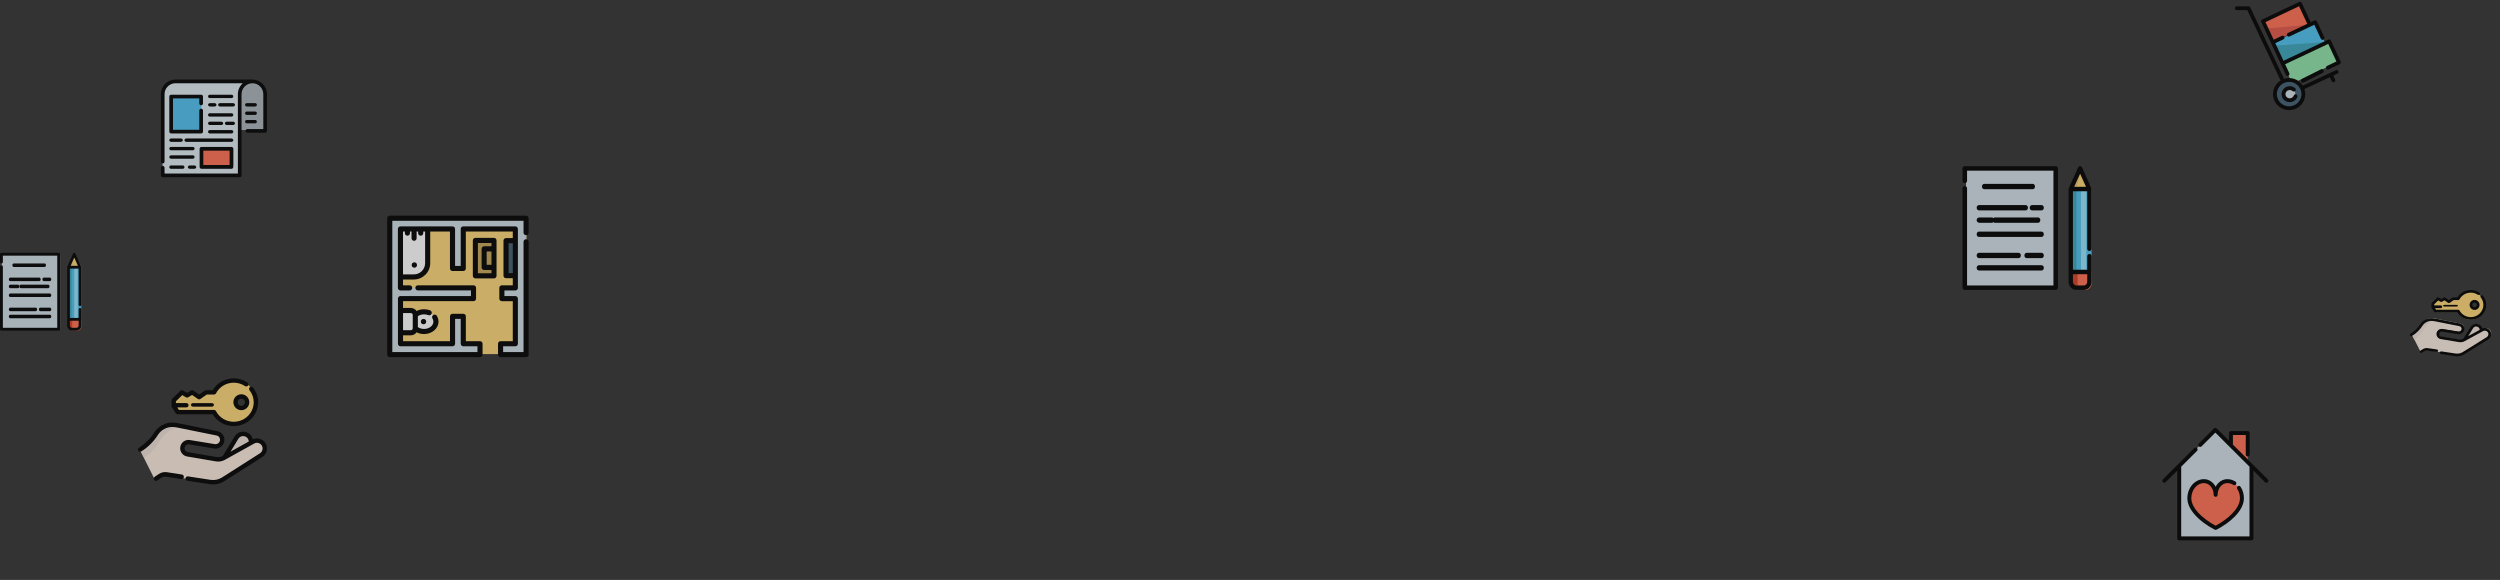 <?xml version="1.0" encoding="UTF-8"?>
<svg width="1414px" height="328px" viewBox="0 0 1414 328" version="1.1" xmlns="http://www.w3.org/2000/svg" xmlns:xlink="http://www.w3.org/1999/xlink">
    <rect x="0" y="0" width="1414" height="328" fill="#333333" stroke="none"/>
    <!-- Generator: Sketch 49.3 (51167) - http://www.bohemiancoding.com/sketch -->
    <title>wip</title>
    <desc>Created with Sketch.</desc>
    <defs></defs>
    <g id="Page-1" stroke="none" stroke-width="1" fill="none" fill-rule="evenodd">
        <g id="right_side" opacity="0.754" transform="translate(1110, 1)" fill-rule="nonzero">
            <g id="closing" transform="translate(253, 163)">
                <path d="M44.681,26.88 L30.96,35.562 C29.581,36.434 27.934,36.78 26.322,36.536 L10.117,34.084 C9.284,33.959 8.432,34.146 7.727,34.609 L6.36,35.51 L2.529,27.991 L0.939,24.87 C2.102,24.152 3.177,23.309 4.145,22.355 C5.113,21.403 5.975,20.341 6.711,19.188 C8.004,17.163 10.245,15.916 12.645,15.96 C13.192,15.971 13.739,16.029 14.28,16.138 L16.649,16.613 L16.649,16.614 L28.74,19.04 C29.856,19.265 30.62,20.246 30.62,21.335 C30.62,21.521 30.597,21.711 30.55,21.9 C30.248,23.12 29.062,23.903 27.824,23.702 L18.767,22.228 C18.646,22.209 18.528,22.199 18.41,22.199 C17.295,22.199 16.329,23.051 16.224,24.202 C16.12,25.348 16.914,26.379 18.046,26.571 L28.479,28.341 C29.406,28.498 30.359,28.336 31.183,27.881 L41.799,22.003 C42.233,21.763 42.702,21.649 43.167,21.649 C44.104,21.649 45.017,22.116 45.555,22.959 C46.399,24.283 46.007,26.041 44.681,26.88 Z" id="Shape" fill="#F9EADE"></path>
                <g id="Group" transform="translate(0.939, 15.959)" fill="#EDDFD6">
                    <path d="M15.49,0.701 L15.49,0.702 C15.49,0.702 10.004,0.657 6.744,6.551 C5.513,8.778 3.572,10.663 1.632,12.147 L0.072,9.007 C1.213,8.285 2.269,7.437 3.219,6.477 C4.169,5.519 5.014,4.451 5.736,3.291 C7.005,1.254 9.205,-0 11.561,0.044 C12.097,0.055 12.634,0.113 13.165,0.223 L15.49,0.701 Z" id="Shape"></path>
                    <path d="M29.963,11.916 L34.253,4.7 C34.774,3.824 35.688,3.333 36.627,3.333 C37.064,3.333 37.508,3.44 37.92,3.663 C38.984,4.238 39.533,5.42 39.377,6.574" id="Shape"></path>
                </g>
                <path d="M34.399,0.939 C31.349,0.939 28.707,2.707 27.409,5.291 L24.606,5.291 L22.149,7.065 L19.691,5.291 L17.872,6.416 L16.053,5.291 L13.143,8.251 L13.143,8.252 L13.143,10.29 L14.549,12.545 L27.409,12.545 C28.707,15.129 31.35,16.898 34.399,16.898 C38.732,16.898 42.245,13.325 42.245,8.918 C42.245,4.511 38.732,0.939 34.399,0.939 Z M36.803,6.797 C37.955,6.797 38.889,7.747 38.889,8.919 C38.889,10.09 37.955,11.04 36.803,11.04 C35.651,11.04 34.717,10.09 34.717,8.919 C34.717,7.747 35.651,6.797 36.803,6.797 Z" id="Shape" fill="#FCD577"></path>
                <path d="M45.438,23.112 C44.482,21.634 42.569,21.087 40.973,21.79 C40.727,20.844 40.087,20.014 39.177,19.542 C38.664,19.275 38.089,19.135 37.515,19.135 C36.259,19.135 35.118,19.765 34.463,20.822 L30.259,27.614 L30.229,27.63 C29.575,27.987 28.808,28.116 28.071,27.993 L17.782,26.275 C17.072,26.156 16.566,25.509 16.631,24.801 C16.666,24.419 16.855,24.078 17.163,23.843 C17.471,23.608 17.852,23.512 18.237,23.574 L27.17,25.005 C28.779,25.262 30.347,24.242 30.74,22.682 C30.945,21.868 30.807,21.029 30.351,20.321 C29.896,19.612 29.186,19.131 28.351,18.966 L14.091,16.148 C13.516,16.034 12.926,15.971 12.34,15.96 C9.741,15.912 7.242,17.25 5.816,19.449 C4.436,21.577 2.553,23.402 0.371,24.725 C0.004,24.948 -0.11,25.422 0.116,25.783 C0.342,26.145 0.822,26.258 1.189,26.035 C3.57,24.591 5.624,22.6 7.13,20.277 C8.266,18.526 10.253,17.463 12.311,17.498 C12.805,17.507 13.3,17.56 13.784,17.656 L28.045,20.474 C28.457,20.556 28.809,20.793 29.034,21.144 C29.259,21.494 29.327,21.909 29.226,22.312 C29.027,23.101 28.234,23.617 27.42,23.487 L18.487,22.056 C17.683,21.927 16.852,22.135 16.207,22.628 C15.563,23.12 15.152,23.862 15.078,24.662 C14.94,26.165 16.013,27.539 17.522,27.791 L27.811,29.509 C28.895,29.69 30.022,29.501 30.984,28.976 L41.454,23.27 C42.381,22.764 43.554,23.058 44.123,23.939 C44.413,24.387 44.508,24.919 44.391,25.437 C44.273,25.956 43.958,26.398 43.502,26.682 L29.971,35.112 C28.77,35.86 27.335,36.157 25.929,35.948 L17.844,34.744 C17.419,34.68 17.021,34.969 16.956,35.389 C16.892,35.809 17.185,36.201 17.611,36.264 L25.696,37.468 C26.068,37.524 26.441,37.551 26.812,37.551 C28.218,37.551 29.604,37.16 30.804,36.412 L44.335,27.982 C45.144,27.478 45.705,26.693 45.913,25.773 C46.121,24.852 45.953,23.907 45.438,23.112 Z M35.794,21.624 C36.163,21.028 36.806,20.672 37.514,20.672 C37.837,20.672 38.16,20.752 38.45,20.902 C39.087,21.233 39.488,21.874 39.52,22.566 L33.016,26.111 L35.794,21.624 Z" id="Shape" fill="#000000"></path>
                <path d="M15.308,33.646 L10.149,32.901 C9.154,32.757 8.142,32.969 7.301,33.498 L5.978,34.33 C5.624,34.552 5.526,35.006 5.759,35.344 C5.906,35.557 6.15,35.673 6.399,35.673 C6.543,35.673 6.689,35.635 6.819,35.553 L8.143,34.721 C8.668,34.391 9.299,34.258 9.92,34.348 L15.079,35.093 C15.498,35.153 15.887,34.879 15.951,34.479 C16.013,34.079 15.726,33.706 15.308,33.646 Z" id="Shape" fill="#000000"></path>
                <path d="M13.748,12.352 C13.893,12.573 14.145,12.707 14.416,12.707 L26.937,12.707 C28.498,15.304 31.34,16.898 34.467,16.898 C39.274,16.898 43.184,13.108 43.184,8.449 C43.184,6.547 42.547,4.751 41.343,3.255 C41.074,2.922 40.578,2.862 40.233,3.123 C39.889,3.383 39.828,3.864 40.097,4.198 C41.082,5.422 41.603,6.892 41.603,8.449 C41.603,12.263 38.402,15.366 34.467,15.366 C31.772,15.366 29.336,13.92 28.109,11.593 C27.974,11.336 27.703,11.175 27.406,11.175 L14.85,11.175 L14.265,10.28 L17.513,10.28 C17.95,10.28 18.303,9.937 18.303,9.514 C18.303,9.091 17.95,8.748 17.513,8.748 L13.785,8.748 L13.785,8.124 L16.055,5.924 L17.362,6.694 C17.614,6.842 17.93,6.842 18.183,6.694 L19.576,5.873 L21.635,7.29 C21.909,7.478 22.276,7.478 22.55,7.29 L24.826,5.723 L27.406,5.723 C27.702,5.723 27.974,5.562 28.109,5.305 C29.336,2.978 31.772,1.532 34.467,1.532 C35.909,1.532 37.298,1.947 38.484,2.732 C38.845,2.97 39.336,2.88 39.582,2.531 C39.829,2.181 39.736,1.704 39.375,1.466 C37.925,0.507 36.228,0 34.467,0 C31.34,0 28.498,1.594 26.937,4.191 L24.574,4.191 C24.41,4.191 24.251,4.24 24.117,4.332 L22.092,5.725 L20.067,4.332 C19.809,4.155 19.468,4.143 19.199,4.302 L17.772,5.143 L16.345,4.302 C16.034,4.119 15.634,4.165 15.376,4.415 L12.436,7.265 C12.287,7.409 12.204,7.604 12.204,7.807 L12.204,9.77 C12.204,9.915 12.247,10.057 12.327,10.18 L13.748,12.352 Z" id="Shape" fill="#000000"></path>
                <path d="M36.612,5.633 C35.059,5.633 33.796,6.896 33.796,8.449 C33.796,10.002 35.059,11.265 36.612,11.265 C38.165,11.265 39.429,10.002 39.429,8.449 C39.429,6.896 38.165,5.633 36.612,5.633 Z M36.612,9.729 C35.906,9.729 35.332,9.155 35.332,8.449 C35.332,7.743 35.906,7.169 36.612,7.169 C37.318,7.169 37.892,7.743 37.892,8.449 C37.892,9.155 37.318,9.729 36.612,9.729 Z" id="Shape" fill="#000000"></path>
                <path d="M19.568,8.449 C19.13,8.449 18.776,8.659 18.776,8.918 C18.776,9.178 19.13,9.388 19.568,9.388 L26.432,9.388 C26.87,9.388 27.224,9.178 27.224,8.918 C27.224,8.659 26.87,8.449 26.432,8.449 L19.568,8.449 Z" id="Shape" fill="#000000"></path>
            </g>
            <g id="wheelbarrow" transform="translate(154, 0)">
                <rect id="Rectangle-path" fill="#8DE0A8" transform="translate(42.903, 34.194) rotate(-25.158) translate(-42.903, -34.194) " x="28.387" y="27.742" width="29.032" height="12.903"></rect>
                <rect id="Rectangle-path" fill="#4EBFED" transform="translate(36.452, 23.226) rotate(-25.158) translate(-36.452, -23.226) " x="23.226" y="16.774" width="26.452" height="12.903"></rect>
                <rect id="Rectangle-path" fill="#FF6F52" transform="translate(29.032, 11.613) rotate(-25.158) translate(-29.032, -11.613) " x="17.419" y="5.161" width="23.226" height="12.903"></rect>
                <circle id="Oval" fill="#415E72" cx="30.645" cy="51.935" r="8.065"></circle>
                <circle id="Oval" fill="#CFDCE5" cx="30.645" cy="51.935" r="3.548"></circle>
                <polyline id="Shape" fill="#3BA4BC" points="53.548 22.581 22.581 24.815 27.082 34.839"></polyline>
                <polyline id="Shape" fill="#E25749" points="42.581 12.903 18.065 15.12 21.628 22.581"></polyline>
                <path d="M34.751,52.404 C34.175,52.2 33.539,52.492 33.331,53.056 C33.113,53.645 32.673,54.117 32.093,54.383 C30.894,54.934 29.461,54.428 28.898,53.257 C28.335,52.086 28.852,50.685 30.051,50.135 C30.926,49.733 31.958,49.881 32.678,50.513 C33.134,50.913 33.835,50.876 34.244,50.431 C34.654,49.985 34.616,49.299 34.16,48.899 C32.775,47.684 30.791,47.399 29.107,48.172 C26.801,49.231 25.807,51.925 26.89,54.179 C27.676,55.814 29.342,56.774 31.079,56.774 C31.736,56.774 32.403,56.637 33.036,56.346 C34.153,55.833 34.999,54.926 35.417,53.792 C35.626,53.228 35.327,52.607 34.751,52.404 Z" id="Shape" fill="#000000"></path>
                <path d="M57.164,38.696 L38.477,47.417 C36.256,43.877 31.846,42.297 27.861,43.612 L8.755,3.2 C8.576,2.822 8.194,2.581 7.774,2.581 L1.084,2.581 C0.485,2.581 0,3.063 0,3.657 C0,4.252 0.485,4.734 1.084,4.734 L7.085,4.734 L25.899,44.527 C22.032,46.922 20.485,51.879 22.47,56.076 C24.023,59.361 27.316,61.291 30.748,61.29 C32.046,61.29 33.365,61.014 34.616,60.43 C36.823,59.4 38.495,57.578 39.323,55.298 C40.026,53.361 40.046,51.29 39.4,49.366 L53.744,42.672 L54.796,44.898 C54.981,45.288 55.371,45.517 55.778,45.517 C55.932,45.517 56.089,45.484 56.238,45.414 C56.78,45.162 57.013,44.52 56.758,43.982 L55.706,41.756 L58.086,40.645 C58.628,40.393 58.861,39.751 58.607,39.213 C58.352,38.675 57.707,38.443 57.164,38.696 Z M37.283,54.568 C36.652,56.306 35.377,57.695 33.694,58.481 C30.219,60.102 26.064,58.613 24.432,55.161 C22.8,51.708 24.299,47.58 27.774,45.959 C28.714,45.52 29.72,45.299 30.729,45.299 C31.526,45.299 32.325,45.436 33.097,45.713 C34.846,46.34 36.245,47.607 37.036,49.279 C37.827,50.951 37.914,52.83 37.283,54.568 Z" id="Shape" fill="#000000"></path>
                <path d="M38.477,45.806 C38.628,45.806 38.781,45.772 38.926,45.698 L49.715,40.235 C50.243,39.968 50.47,39.289 50.222,38.72 C49.974,38.15 49.344,37.905 48.816,38.173 L38.027,43.636 C37.499,43.903 37.272,44.582 37.52,45.151 C37.7,45.564 38.08,45.806 38.477,45.806 Z" id="Shape" fill="#000000"></path>
                <path d="M59.897,33.831 L54.337,21.915 C54.215,21.654 53.996,21.453 53.727,21.356 C53.458,21.258 53.162,21.272 52.903,21.394 L27.556,33.379 L22.911,23.426 L27.507,21.253 C28.045,20.999 28.277,20.352 28.024,19.81 C27.771,19.268 27.129,19.035 26.59,19.289 L21.995,21.462 L17.351,11.51 L36.347,2.528 L40.991,12.481 L30.072,17.643 C29.533,17.898 29.302,18.544 29.555,19.087 C29.808,19.629 30.45,19.862 30.989,19.607 L44.974,12.995 L48.67,20.915 C48.853,21.308 49.241,21.539 49.646,21.539 C49.8,21.539 49.956,21.506 50.104,21.436 C50.643,21.181 50.874,20.535 50.621,19.993 L46.467,11.091 C46.214,10.548 45.572,10.315 45.033,10.57 L42.942,11.558 L37.84,0.624 C37.587,0.082 36.945,-0.151 36.406,0.103 L15.459,10.007 C14.92,10.262 14.688,10.908 14.941,11.45 L28.876,41.312 C29.059,41.705 29.447,41.935 29.852,41.935 C30.005,41.935 30.161,41.902 30.309,41.832 C30.848,41.578 31.08,40.931 30.827,40.389 L28.472,35.343 L52.844,23.819 L57.488,33.772 L52.196,36.274 C51.657,36.529 51.426,37.175 51.679,37.717 C51.932,38.26 52.574,38.492 53.112,38.238 L59.38,35.275 C59.919,35.02 60.151,34.374 59.897,33.831 Z" id="Shape" fill="#000000"></path>
            </g>
            <g id="studying" transform="translate(0, 93)">
                <rect id="Rectangle-path" fill="#CFDCE5" x="2" y="2" width="52" height="67"></rect>
                <path d="M62,13.587 L67.5,2 L73,13.587 L73,65.653 C73,67.502 71.472,69 69.587,69 L65.413,69 C63.528,69 62,67.502 62,65.653 L62,13.587 L62,13.587 Z" id="Shape" fill="#4EBFED"></path>
                <path d="M73,60 L73,66.212 C73,68.304 71.472,70 69.587,70 L65.411,70 C63.527,70 62,68.304 62,66.212 L62,60 L73,60 Z" id="Shape" fill="#FF6F52"></path>
                <rect id="Rectangle-path" fill="#97E1F7" x="67" y="13" width="3" height="46"></rect>
                <path d="M62,65.653 C62,67.502 63.389,69 65.102,69 L66.048,69 C65.189,69 64.493,67.502 64.493,65.653 L64.493,13.587 L67,2 L62,13.587 L62,65.653 Z" id="Shape" fill="#3BA4BC"></path>
                <polygon id="Shape" fill="#FCD577" points="73 13 62 13 67.499 2"></polygon>
                <path d="M67,70 L65.83,70 C63.714,70 62,68.304 62,66.212 L62,60 L65.077,60 L65.077,66.212 C65.077,68.304 65.939,70 67,70 Z" id="Shape" fill="#D33F22"></path>
                <polygon id="Shape" fill="#EAC36E" points="64.492 13 62 13 67 2"></polygon>
                <path d="M52.713,0 L1.286,0 C0.576,0 0,0.566 0,1.263 L0,8.298 C0,8.996 0.576,9.561 1.286,9.561 C1.997,9.561 2.573,8.996 2.573,8.298 L2.573,2.527 L51.427,2.527 L51.427,67.473 L2.573,67.473 L2.573,12.509 C2.573,11.811 1.997,11.246 1.286,11.246 C0.576,11.246 0,11.811 0,12.509 L0,68.737 C0,69.434 0.576,70 1.286,70 L52.714,70 C53.424,70 54,69.434 54,68.737 L54,1.263 C54,0.566 53.424,0 52.713,0 Z" id="Shape" fill="#000000"></path>
                <path d="M71.773,47.964 C72.451,47.964 73,47.398 73,46.7 L73,12.932 C73,12.748 72.961,12.566 72.885,12.399 L67.612,0.73 C67.41,0.285 66.977,0 66.5,0 C66.023,0 65.589,0.285 65.388,0.73 L60.115,12.399 C60.039,12.566 60,12.748 60,12.932 L60,65.366 C60,67.921 62.018,70 64.498,70 L68.501,70 C70.982,70 73,67.921 73,65.366 L73,50.911 C73,50.214 72.451,49.648 71.773,49.648 C71.096,49.648 70.547,50.213 70.547,50.911 L70.547,58.575 L62.453,58.575 L62.453,14.196 L70.547,14.196 L70.547,46.7 C70.547,47.398 71.096,47.964 71.773,47.964 Z M66.5,4.257 L69.85,11.669 L63.15,11.669 L66.5,4.257 Z M70.547,61.101 L70.547,65.367 C70.547,66.528 69.63,67.474 68.502,67.474 L64.499,67.474 C63.371,67.474 62.453,66.528 62.453,65.367 L62.453,61.101 L70.547,61.101 Z" id="Shape" fill="#000000"></path>
                <path d="M39.718,10 L12.282,10 C11.574,10 11,10.672 11,11.5 C11,12.328 11.574,13 12.282,13 L39.718,13 C40.426,13 41,12.328 41,11.5 C41,10.672 40.426,10 39.718,10 Z" id="Shape" fill="#000000"></path>
                <path d="M44.681,22 L39.319,22 C38.591,22 38,22.672 38,23.5 C38,24.328 38.59,25 39.319,25 L44.681,25 C45.409,25 46,24.328 46,23.5 C46,22.672 45.409,22 44.681,22 Z" id="Shape" fill="#000000"></path>
                <path d="M8,23.5 C8,24.328 8.575,25 9.284,25 L35.716,25 C36.425,25 37,24.328 37,23.5 C37,22.672 36.425,22 35.716,22 L9.284,22 C8.575,22 8,22.672 8,23.5 Z" id="Shape" fill="#000000"></path>
                <path d="M9.268,40 L44.732,40 C45.432,40 46,39.328 46,38.5 C46,37.672 45.433,37 44.732,37 L9.268,37 C8.568,37 8,37.672 8,38.5 C8,39.328 8.567,40 9.268,40 Z" id="Shape" fill="#000000"></path>
                <path d="M42.765,29 L18.235,29 C17.553,29 17,29.672 17,30.5 C17,31.328 17.553,32 18.235,32 L42.765,32 C43.447,32 44,31.328 44,30.5 C44,29.672 43.447,29 42.765,29 Z" id="Shape" fill="#000000"></path>
                <path d="M9.475,32 L16.525,32 C17.34,32 18,31.328 18,30.5 C18,29.672 17.34,29 16.525,29 L9.475,29 C8.66,29 8,29.672 8,30.5 C8,31.328 8.66,32 9.475,32 Z" id="Shape" fill="#000000"></path>
                <path d="M9.268,59 L44.732,59 C45.432,59 46,58.328 46,57.5 C46,56.672 45.433,56 44.732,56 L9.268,56 C8.568,56 8,56.672 8,57.5 C8,58.328 8.567,59 9.268,59 Z" id="Shape" fill="#000000"></path>
                <path d="M44.731,49 L36.269,49 C35.568,49 35,49.672 35,50.5 C35,51.328 35.568,52 36.269,52 L44.731,52 C45.432,52 46,51.328 46,50.5 C46,49.672 45.432,49 44.731,49 Z" id="Shape" fill="#000000"></path>
                <path d="M9.251,52 L31.749,52 C32.44,52 33,51.328 33,50.5 C33,49.672 32.44,49 31.749,49 L9.251,49 C8.56,49 8,49.672 8,50.5 C8,51.328 8.56,52 9.251,52 Z" id="Shape" fill="#000000"></path>
            </g>
            <g id="lover" transform="translate(113, 241)">
                <polygon id="Shape" fill="#CFDCE5" points="50.769 21.468 50.642 21.594 50.642 62.308 9.687 62.308 9.687 21.594 9.56 21.468 30.165 0.989"></polygon>
                <g id="Group" transform="translate(15.165, 2.967)" fill="#FF6F52">
                    <polyline id="Shape" points="33.201 16.507 33.201 0.017 23.726 0.017 23.726 7.021"></polyline>
                    <path d="M8.928,49.989 C4.127,46.413 0.11,41.72 0.11,36.953 C0.11,31.595 3.796,27.251 8.341,27.251 C11.976,27.251 14.924,30.727 14.924,35.012 C14.924,30.727 17.872,27.251 21.508,27.251 C24.165,27.251 26.526,28.733 28.03,31.036 C29.104,32.675 29.738,34.726 29.738,36.953 C29.738,43.65 21.809,50.199 14.924,53.722 C12.939,52.708 10.869,51.44 8.928,49.989 Z" id="Shape"></path>
                </g>
                <path d="M59.674,29.154 L39.935,9.455 L39.935,4.029 L47.205,4.029 L47.205,15.09 C47.205,15.704 47.703,16.201 48.318,16.201 C48.933,16.201 49.431,15.704 49.431,15.09 L49.431,2.918 C49.431,2.304 48.933,1.807 48.318,1.807 L38.822,1.807 C38.207,1.807 37.709,2.304 37.709,2.918 L37.709,7.233 L30.787,0.325 C30.578,0.117 30.295,0 30,0 C29.705,0 29.422,0.117 29.213,0.325 L20.641,8.88 C20.206,9.314 20.206,10.017 20.641,10.451 C21.076,10.884 21.781,10.884 22.215,10.451 L30,2.682 L49.313,21.955 L49.313,61.405 L10.687,61.405 L10.687,21.955 L19.655,13.005 C20.09,12.572 20.09,11.868 19.655,11.435 C19.221,11.001 18.516,11.001 18.081,11.435 L0.326,29.154 C-0.109,29.588 -0.109,30.291 0.326,30.725 C0.543,30.942 0.828,31.05 1.113,31.05 C1.398,31.05 1.683,30.942 1.9,30.725 L8.461,24.177 L8.461,62.516 C8.461,63.129 8.959,63.626 9.574,63.626 L50.426,63.626 C51.041,63.626 51.539,63.129 51.539,62.516 L51.539,24.177 L58.1,30.725 C58.317,30.941 58.602,31.05 58.887,31.05 C59.172,31.05 59.457,30.942 59.674,30.725 C60.109,30.291 60.109,29.587 59.674,29.154 Z" id="Shape" fill="#000000"></path>
                <path d="M23.555,31.234 C26.585,31.234 29.05,34.216 29.05,37.88 C29.05,38.494 29.549,38.992 30.165,38.992 C30.781,38.992 31.28,38.494 31.28,37.88 C31.28,34.216 33.745,31.234 36.775,31.234 C37.96,31.234 39.133,31.59 40.169,32.265 C40.684,32.6 41.376,32.456 41.712,31.942 C42.049,31.428 41.905,30.74 41.389,30.404 C39.99,29.493 38.394,29.011 36.775,29.011 C33.976,29.011 31.52,30.729 30.165,33.294 C28.809,30.729 26.354,29.011 23.555,29.011 C18.383,29.011 14.176,33.86 14.176,39.819 C14.176,45.932 20.004,51.166 23.477,53.741 C25.386,55.162 27.524,56.486 29.658,57.571 C29.817,57.652 29.991,57.692 30.165,57.692 C30.339,57.692 30.513,57.652 30.672,57.57 C37.814,53.932 46.154,47.1 46.154,39.819 C46.154,37.438 45.498,35.182 44.256,33.296 C43.918,32.783 43.227,32.64 42.712,32.976 C42.197,33.313 42.053,34.002 42.391,34.515 C43.394,36.039 43.924,37.873 43.924,39.819 C43.924,45.554 37.096,51.675 30.164,55.328 C28.311,54.352 26.47,53.194 24.81,51.959 C17.498,46.537 16.406,42.026 16.406,39.82 C16.406,35.085 19.613,31.234 23.555,31.234 Z" id="Shape" fill="#000000"></path>
            </g>
        </g>
        <g id="left_side" opacity="0.749" transform="translate(0, 45)" fill-rule="nonzero">
            <g id="closing" transform="translate(78, 169)">
                <path d="M69.922,43.449 L48.303,57.321 C46.13,58.715 43.535,59.268 40.994,58.878 L15.461,54.961 C14.149,54.76 12.806,55.059 11.696,55.8 L9.542,57.239 L3.506,45.225 L1,40.239 C2.833,39.091 4.527,37.743 6.052,36.22 C7.578,34.698 8.935,33.001 10.095,31.159 C12.132,27.923 15.664,25.931 19.445,26.002 C20.306,26.019 21.168,26.111 22.021,26.285 L25.754,27.045 L25.754,27.046 L44.804,30.923 C46.564,31.282 47.767,32.85 47.767,34.589 C47.767,34.888 47.73,35.191 47.657,35.493 C47.18,37.442 45.312,38.693 43.362,38.371 L29.09,36.016 C28.901,35.986 28.715,35.971 28.529,35.971 C26.771,35.971 25.249,37.332 25.084,39.171 C24.92,41.001 26.171,42.649 27.955,42.956 L44.394,45.784 C45.854,46.035 47.356,45.775 48.654,45.048 L65.381,35.657 C66.064,35.274 66.803,35.091 67.536,35.091 C69.013,35.091 70.452,35.837 71.299,37.185 C72.628,39.3 72.01,42.109 69.922,43.449 Z" id="Shape" fill="#F9EADE"></path>
                <g id="Group" transform="translate(1, 26)" fill="#EDDFD6">
                    <path d="M24.75,1.091 L24.75,1.093 C24.75,1.093 15.985,1.023 10.776,10.199 C8.809,13.666 5.707,16.601 2.608,18.911 L0.115,14.023 C1.938,12.899 3.625,11.578 5.143,10.084 C6.661,8.593 8.012,6.93 9.166,5.124 C11.193,1.952 14.708,-0 18.472,0.069 C19.328,0.086 20.187,0.177 21.035,0.347 L24.75,1.091 Z" id="Shape"></path>
                    <path d="M47.875,18.551 L54.73,7.317 C55.563,5.953 57.023,5.189 58.524,5.189 C59.223,5.189 59.931,5.356 60.589,5.703 C62.289,6.598 63.166,8.438 62.917,10.235" id="Shape"></path>
                </g>
                <path d="M54.598,1 C49.778,1 45.601,3.771 43.549,7.818 L39.119,7.818 L35.235,10.597 L31.35,7.818 L28.475,9.58 L25.601,7.818 L21,12.455 L21,12.456 L21,15.649 L23.223,19.182 L43.549,19.182 C45.601,23.23 49.778,26 54.598,26 C61.447,26 67,20.403 67,13.5 C67,6.596 61.447,1 54.598,1 Z M58.398,10.177 C60.219,10.177 61.696,11.665 61.696,13.5 C61.696,15.336 60.219,16.824 58.398,16.824 C56.577,16.824 55.1,15.336 55.1,13.5 C55.1,11.665 56.577,10.177 58.398,10.177 Z" id="Shape" fill="#FCD577"></path>
                <path d="M72.108,36.594 C70.591,34.198 67.555,33.313 65.022,34.452 C64.632,32.918 63.617,31.573 62.172,30.807 C61.359,30.376 60.446,30.147 59.534,30.147 C57.541,30.147 55.731,31.17 54.691,32.883 L48.02,43.893 L47.973,43.919 C46.934,44.497 45.717,44.705 44.547,44.506 L28.22,41.721 C27.092,41.529 26.29,40.48 26.393,39.333 C26.449,38.713 26.749,38.161 27.237,37.779 C27.726,37.398 28.331,37.243 28.941,37.343 L43.117,39.662 C45.67,40.08 48.159,38.427 48.783,35.898 C49.108,34.578 48.889,33.219 48.166,32.07 C47.444,30.921 46.316,30.142 44.992,29.874 L22.362,25.306 C21.449,25.122 20.514,25.019 19.583,25.002 C15.458,24.924 11.492,27.093 9.23,30.657 C7.04,34.107 4.052,37.064 0.589,39.21 C0.007,39.571 -0.174,40.338 0.184,40.925 C0.542,41.511 1.304,41.694 1.887,41.333 C5.665,38.991 8.926,35.764 11.315,32 C13.118,29.16 16.271,27.438 19.537,27.494 C20.321,27.509 21.107,27.595 21.875,27.75 L44.506,32.318 C45.16,32.451 45.718,32.836 46.075,33.404 C46.433,33.972 46.541,34.645 46.38,35.298 C46.065,36.577 44.806,37.414 43.514,37.202 L29.339,34.882 C28.062,34.673 26.743,35.011 25.721,35.81 C24.698,36.608 24.045,37.81 23.928,39.108 C23.709,41.543 25.413,43.77 27.807,44.179 L44.134,46.964 C45.854,47.257 47.643,46.951 49.171,46.1 L65.786,36.85 C67.257,36.031 69.118,36.507 70.022,37.934 C70.482,38.661 70.633,39.523 70.446,40.364 C70.26,41.204 69.759,41.921 69.036,42.381 L47.563,56.046 C45.657,57.259 43.379,57.74 41.149,57.401 L28.318,55.449 C27.642,55.347 27.011,55.815 26.909,56.496 C26.807,57.176 27.272,57.811 27.948,57.914 L40.779,59.866 C41.368,59.956 41.96,60 42.55,60 C44.78,60 46.98,59.366 48.885,58.153 L70.358,44.488 C71.642,43.671 72.531,42.4 72.862,40.907 C73.192,39.415 72.925,37.883 72.108,36.594 Z M56.804,34.182 C57.389,33.216 58.41,32.64 59.534,32.64 C60.046,32.64 60.559,32.769 61.018,33.012 C62.029,33.549 62.665,34.588 62.717,35.71 L52.396,41.456 L56.804,34.182 Z" id="Shape" fill="#000000"></path>
                <path d="M24.928,54.401 L16.435,53.078 C14.797,52.823 13.132,53.199 11.747,54.138 L9.568,55.616 C8.986,56.01 8.825,56.815 9.207,57.415 C9.45,57.794 9.851,58 10.261,58 C10.499,58 10.739,57.931 10.953,57.786 L13.132,56.309 C13.996,55.723 15.036,55.487 16.058,55.647 L24.552,56.97 C25.24,57.077 25.882,56.589 25.986,55.879 C26.089,55.17 25.616,54.508 24.928,54.401 Z" id="Shape" fill="#000000"></path>
                <path d="M21.442,19.736 C21.672,20.09 22.07,20.304 22.498,20.304 L42.303,20.304 C44.772,24.453 49.267,27 54.213,27 C61.815,27 68,20.944 68,13.5 C68,10.461 66.993,7.592 65.088,5.202 C64.664,4.669 63.878,4.574 63.334,4.99 C62.789,5.405 62.692,6.175 63.117,6.707 C64.676,8.663 65.5,11.012 65.5,13.5 C65.5,19.594 60.437,24.552 54.213,24.552 C49.951,24.552 46.098,22.242 44.157,18.523 C43.944,18.113 43.514,17.856 43.044,17.856 L23.185,17.856 L22.259,16.426 L27.397,16.426 C28.087,16.426 28.647,15.878 28.647,15.202 C28.647,14.526 28.087,13.978 27.397,13.978 L21.5,13.978 L21.5,12.981 L25.091,9.465 L27.158,10.696 C27.557,10.933 28.057,10.933 28.456,10.696 L30.66,9.384 L33.916,11.647 C34.35,11.949 34.93,11.949 35.363,11.647 L38.965,9.144 L43.044,9.144 C43.514,9.144 43.944,8.886 44.157,8.477 C46.098,4.758 49.951,2.448 54.213,2.448 C56.494,2.448 58.691,3.111 60.567,4.365 C61.137,4.746 61.915,4.602 62.304,4.043 C62.693,3.485 62.546,2.723 61.976,2.342 C59.683,0.81 56.999,0 54.213,0 C49.267,0 44.772,2.547 42.303,6.696 L38.566,6.696 C38.307,6.696 38.054,6.775 37.842,6.922 L34.639,9.148 L31.436,6.922 C31.029,6.639 30.49,6.62 30.063,6.874 L27.807,8.217 L25.55,6.874 C25.057,6.581 24.424,6.655 24.017,7.054 L19.366,11.608 C19.132,11.838 19,12.15 19,12.474 L19,15.61 C19,15.842 19.068,16.07 19.195,16.266 L21.442,19.736 Z" id="Shape" fill="#000000"></path>
                <path d="M58.5,9 C56.019,9 54,11.019 54,13.5 C54,15.981 56.019,18 58.5,18 C60.981,18 63,15.981 63,13.5 C63,11.019 60.981,9 58.5,9 Z M58.5,15.546 C57.372,15.546 56.455,14.628 56.455,13.5 C56.455,12.372 57.372,11.455 58.5,11.455 C59.628,11.455 60.545,12.372 60.545,13.5 C60.545,14.628 59.628,15.546 58.5,15.546 Z" id="Shape" fill="#000000"></path>
                <path d="M31.219,14 C30.546,14 30,14.448 30,15 C30,15.552 30.546,16 31.219,16 L41.781,16 C42.454,16 43,15.552 43,15 C43,14.448 42.454,14 41.781,14 L31.219,14 Z" id="Shape" fill="#000000"></path>
            </g>
            <g id="studying" transform="translate(0, 98)">
                <rect id="Rectangle-path" fill="#CFDCE5" x="1" y="1" width="33" height="42"></rect>
                <path d="M39,8.264 L42.5,1 L46,8.264 L46,40.902 C46,42.061 45.028,43 43.828,43 L41.172,43 C39.972,43 39,42.061 39,40.902 L39,8.264 L39,8.264 Z" id="Shape" fill="#4EBFED"></path>
                <path d="M46,38 L46,41.727 C46,42.982 45.027,44 43.828,44 L41.171,44 C39.971,44 39,42.982 39,41.727 L39,38 L46,38 Z" id="Shape" fill="#FF6F52"></path>
                <rect id="Rectangle-path" fill="#97E1F7" x="42" y="8" width="2" height="29"></rect>
                <path d="M39,40.902 C39,42.061 39.833,43 40.861,43 L41.429,43 C40.914,43 40.496,42.061 40.496,40.902 L40.496,8.264 L42,1 L39,8.264 L39,40.902 Z" id="Shape" fill="#3BA4BC"></path>
                <polygon id="Shape" fill="#FCD577" points="46 8 39 8 42.499 1"></polygon>
                <path d="M42,44 L41.298,44 C40.028,44 39,42.982 39,41.727 L39,38 L40.846,38 L40.846,41.727 C40.846,42.982 41.364,44 42,44 Z" id="Shape" fill="#D33F22"></path>
                <polygon id="Shape" fill="#EAC36E" points="40.495 8 39 8 42 1"></polygon>
                <path d="M33.19,0 L0.81,0 C0.363,0 0,0.356 0,0.794 L0,5.216 C0,5.654 0.363,6.01 0.81,6.01 C1.257,6.01 1.62,5.654 1.62,5.216 L1.62,1.588 L32.38,1.588 L32.38,42.412 L1.62,42.412 L1.62,7.863 C1.62,7.424 1.257,7.069 0.81,7.069 C0.363,7.069 0,7.424 0,7.863 L0,43.206 C0,43.644 0.363,44 0.81,44 L33.19,44 C33.637,44 34,43.644 34,43.206 L34,0.794 C34,0.356 33.637,0 33.19,0 Z" id="Shape" fill="#000000"></path>
                <path d="M45.245,30.149 C45.662,30.149 46,29.793 46,29.354 L46,8.129 C46,8.013 45.976,7.899 45.929,7.794 L42.684,0.459 C42.56,0.179 42.293,0 42,0 C41.706,0 41.44,0.179 41.316,0.459 L38.071,7.794 C38.024,7.899 38,8.013 38,8.129 L38,41.087 C38,42.693 39.242,44 40.768,44 L43.232,44 C44.758,44 46,42.694 46,41.087 L46,32.001 C46,31.563 45.662,31.207 45.245,31.207 C44.828,31.207 44.49,31.563 44.49,32.001 L44.49,36.818 L39.509,36.818 L39.509,8.923 L44.49,8.923 L44.49,29.355 C44.491,29.793 44.828,30.149 45.245,30.149 Z M42,2.676 L44.061,7.335 L39.939,7.335 L42,2.676 Z M44.491,38.406 L44.491,41.088 C44.491,41.818 43.926,42.412 43.232,42.412 L40.768,42.412 C40.074,42.412 39.51,41.818 39.51,41.088 L39.51,38.406 L44.491,38.406 Z" id="Shape" fill="#000000"></path>
                <path d="M25.188,6 L7.812,6 C7.364,6 7,6.448 7,7 C7,7.552 7.364,8 7.812,8 L25.188,8 C25.636,8 26,7.552 26,7 C26,6.448 25.636,6 25.188,6 Z" id="Shape" fill="#000000"></path>
                <path d="M28.176,14 L24.824,14 C24.369,14 24,14.448 24,15 C24,15.552 24.369,16 24.824,16 L28.176,16 C28.631,16 29,15.552 29,15 C29,14.448 28.631,14 28.176,14 Z" id="Shape" fill="#000000"></path>
                <path d="M5,15 C5,15.552 5.357,16 5.797,16 L22.203,16 C22.643,16 23,15.552 23,15 C23,14.448 22.643,14 22.203,14 L5.797,14 C5.357,14 5,14.448 5,15 Z" id="Shape" fill="#000000"></path>
                <path d="M5.801,25 L28.199,25 C28.641,25 29,24.552 29,24 C29,23.448 28.642,23 28.199,23 L5.801,23 C5.359,23 5,23.448 5,24 C5,24.552 5.358,25 5.801,25 Z" id="Shape" fill="#000000"></path>
                <path d="M27.222,18 L11.778,18 C11.348,18 11,18.448 11,19 C11,19.552 11.348,20 11.778,20 L27.222,20 C27.652,20 28,19.552 28,19 C28,18.448 27.652,18 27.222,18 Z" id="Shape" fill="#000000"></path>
                <path d="M5.885,20 L10.115,20 C10.604,20 11,19.552 11,19 C11,18.448 10.604,18 10.115,18 L5.885,18 C5.396,18 5,18.448 5,19 C5,19.552 5.396,20 5.885,20 Z" id="Shape" fill="#000000"></path>
                <path d="M5.801,37 L28.199,37 C28.641,37 29,36.552 29,36 C29,35.448 28.642,35 28.199,35 L5.801,35 C5.359,35 5,35.448 5,36 C5,36.552 5.358,37 5.801,37 Z" id="Shape" fill="#000000"></path>
                <path d="M28.192,31 L22.808,31 C22.362,31 22,31.448 22,32 C22,32.552 22.362,33 22.808,33 L28.192,33 C28.638,33 29,32.552 29,32 C29,31.448 28.638,31 28.192,31 Z" id="Shape" fill="#000000"></path>
                <path d="M5.801,33 L20.199,33 C20.641,33 21,32.552 21,32 C21,31.448 20.641,31 20.199,31 L5.801,31 C5.359,31 5,31.448 5,32 C5,32.552 5.358,33 5.801,33 Z" id="Shape" fill="#000000"></path>
            </g>
            <g id="printed" transform="translate(91, 0)">
                <path d="M51.429,0.952 L8.105,0.952 C4.155,0.952 0.952,4.201 0.952,8.208 L0.952,54.286 L44.276,54.286 L44.276,26.131" id="Shape" fill="#DCE8EF"></path>
                <path d="M49.091,28.571 L59.048,28.571 L59.048,8.088 C59.048,4.147 55.85,0.952 51.905,0.952 C47.96,0.952 44.762,4.147 44.762,8.088 L44.762,28.571" id="Shape" fill="#A8B3BA"></path>
                <rect id="Rectangle-path" fill="#4EBFED" x="5.714" y="9.524" width="17.143" height="20"></rect>
                <rect id="Rectangle-path" fill="#FF6F52" x="23.81" y="39.048" width="17.143" height="9.524"></rect>
                <path d="M51.774,0 L8.226,0 C3.69,0 0,3.712 0,8.274 L0,46.393 C0,46.969 0.464,47.436 1.037,47.436 C1.61,47.436 2.074,46.969 2.074,46.393 L2.074,8.274 C2.074,4.862 4.834,2.086 8.226,2.086 L46.322,2.086 C44.622,3.603 43.548,5.814 43.548,8.274 L43.548,53.152 L2.074,53.152 L2.074,49.869 C2.074,49.293 1.61,48.826 1.037,48.826 C0.464,48.826 0,49.293 0,49.869 L0,54.195 C0,54.771 0.464,55.238 1.037,55.238 L44.585,55.238 C45.157,55.238 45.621,54.771 45.621,54.195 L45.621,8.274 C45.621,4.862 48.381,2.086 51.774,2.086 C55.166,2.086 57.926,4.862 57.926,8.274 L57.926,27.986 L48.942,27.986 C48.37,27.986 47.906,28.453 47.906,29.029 C47.906,29.605 48.37,30.072 48.942,30.072 L58.963,30.072 C59.536,30.072 60,29.605 60,29.029 L60,8.274 C60,3.712 56.31,0 51.774,0 Z" id="Shape" fill="#000000"></path>
                <path d="M22.765,8.571 L5.806,8.571 C5.229,8.571 4.762,9.035 4.762,9.606 L4.762,29.441 C4.762,30.013 5.229,30.476 5.806,30.476 L22.765,30.476 C23.342,30.476 23.81,30.013 23.81,29.441 L23.81,17.512 C23.81,16.941 23.342,16.477 22.765,16.477 C22.188,16.477 21.721,16.941 21.721,17.512 L21.721,28.407 L6.851,28.407 L6.851,10.641 L21.721,10.641 L21.721,13.511 C21.721,14.082 22.188,14.546 22.765,14.546 C23.342,14.546 23.81,14.082 23.81,13.511 L23.81,9.606 C23.81,9.035 23.342,8.571 22.765,8.571 Z" id="Shape" fill="#000000"></path>
                <path d="M39.937,8.571 L27.682,8.571 C27.121,8.571 26.667,8.998 26.667,9.524 C26.667,10.05 27.121,10.476 27.682,10.476 L39.937,10.476 C40.498,10.476 40.952,10.05 40.952,9.524 C40.952,8.998 40.498,8.571 39.937,8.571 Z" id="Shape" fill="#000000"></path>
                <path d="M40.815,13.333 L33.471,13.333 C32.869,13.333 32.381,13.76 32.381,14.286 C32.381,14.812 32.869,15.238 33.471,15.238 L40.815,15.238 C41.417,15.238 41.905,14.812 41.905,14.286 C41.905,13.76 41.417,13.333 40.815,13.333 Z" id="Shape" fill="#000000"></path>
                <path d="M27.859,15.238 L30.236,15.238 C30.895,15.238 31.429,14.812 31.429,14.286 C31.429,13.76 30.895,13.333 30.236,13.333 L27.859,13.333 C27.2,13.333 26.667,13.76 26.667,14.286 C26.667,14.812 27.201,15.238 27.859,15.238 Z" id="Shape" fill="#000000"></path>
                <path d="M27.682,20.952 L39.937,20.952 C40.498,20.952 40.952,20.526 40.952,20 C40.952,19.474 40.498,19.048 39.937,19.048 L27.682,19.048 C27.121,19.048 26.667,19.474 26.667,20 C26.667,20.526 27.121,20.952 27.682,20.952 Z" id="Shape" fill="#000000"></path>
                <path d="M27.682,30.476 L39.937,30.476 C40.498,30.476 40.952,30.05 40.952,29.524 C40.952,28.998 40.498,28.571 39.937,28.571 L27.682,28.571 C27.121,28.571 26.667,28.998 26.667,29.524 C26.667,30.05 27.121,30.476 27.682,30.476 Z" id="Shape" fill="#000000"></path>
                <path d="M40.763,23.81 L37.332,23.81 C36.701,23.81 36.19,24.236 36.19,24.762 C36.19,25.288 36.701,25.714 37.332,25.714 L40.763,25.714 C41.394,25.714 41.905,25.288 41.905,24.762 C41.905,24.236 41.394,23.81 40.763,23.81 Z" id="Shape" fill="#000000"></path>
                <path d="M27.776,25.714 L34.129,25.714 C34.742,25.714 35.238,25.288 35.238,24.762 C35.238,24.236 34.742,23.81 34.129,23.81 L27.776,23.81 C27.163,23.81 26.667,24.236 26.667,24.762 C26.667,25.288 27.163,25.714 27.776,25.714 Z" id="Shape" fill="#000000"></path>
                <path d="M48.602,15.238 L53.303,15.238 C53.846,15.238 54.286,14.812 54.286,14.286 C54.286,13.76 53.846,13.333 53.303,13.333 L48.602,13.333 C48.059,13.333 47.619,13.76 47.619,14.286 C47.619,14.812 48.059,15.238 48.602,15.238 Z" id="Shape" fill="#000000"></path>
                <path d="M48.602,20 L53.303,20 C53.846,20 54.286,19.574 54.286,19.048 C54.286,18.522 53.846,18.095 53.303,18.095 L48.602,18.095 C48.059,18.095 47.619,18.522 47.619,19.048 C47.619,19.574 48.059,20 48.602,20 Z" id="Shape" fill="#000000"></path>
                <path d="M48.602,24.762 L53.303,24.762 C53.846,24.762 54.286,24.335 54.286,23.81 C54.286,23.284 53.846,22.857 53.303,22.857 L48.602,22.857 C48.059,22.857 47.619,23.284 47.619,23.81 C47.619,24.335 48.059,24.762 48.602,24.762 Z" id="Shape" fill="#000000"></path>
                <path d="M39.908,38.095 L22.949,38.095 C22.372,38.095 21.905,38.574 21.905,39.164 L21.905,49.407 C21.905,49.998 22.372,50.476 22.949,50.476 L39.908,50.476 C40.485,50.476 40.952,49.998 40.952,49.407 L40.952,39.164 C40.952,38.574 40.485,38.095 39.908,38.095 Z M38.864,48.339 L23.993,48.339 L23.993,40.233 L38.864,40.233 L38.864,48.339 Z" id="Shape" fill="#000000"></path>
                <path d="M5.8,35.238 L11.342,35.238 C11.916,35.238 12.381,34.812 12.381,34.286 C12.381,33.76 11.916,33.333 11.342,33.333 L5.8,33.333 C5.227,33.333 4.762,33.76 4.762,34.286 C4.762,34.812 5.227,35.238 5.8,35.238 Z" id="Shape" fill="#000000"></path>
                <path d="M13.333,34.286 C13.333,34.812 13.803,35.238 14.382,35.238 L39.904,35.238 C40.483,35.238 40.952,34.812 40.952,34.286 C40.952,33.76 40.483,33.333 39.904,33.333 L14.382,33.333 C13.803,33.333 13.333,33.76 13.333,34.286 Z" id="Shape" fill="#000000"></path>
                <path d="M5.778,40 L18.032,40 C18.593,40 19.048,39.574 19.048,39.048 C19.048,38.522 18.593,38.095 18.032,38.095 L5.778,38.095 C5.216,38.095 4.762,38.522 4.762,39.048 C4.762,39.574 5.216,40 5.778,40 Z" id="Shape" fill="#000000"></path>
                <path d="M5.751,50.476 L12.345,50.476 C12.891,50.476 13.333,50.05 13.333,49.524 C13.333,48.998 12.891,48.571 12.345,48.571 L5.751,48.571 C5.204,48.571 4.762,48.998 4.762,49.524 C4.762,50.05 5.204,50.476 5.751,50.476 Z" id="Shape" fill="#000000"></path>
                <path d="M18.828,48.571 L16.41,48.571 C15.763,48.571 15.238,48.998 15.238,49.524 C15.238,50.05 15.763,50.476 16.41,50.476 L18.828,50.476 C19.475,50.476 20,50.05 20,49.524 C20,48.998 19.475,48.571 18.828,48.571 Z" id="Shape" fill="#000000"></path>
                <path d="M5.778,44.762 L18.032,44.762 C18.593,44.762 19.048,44.335 19.048,43.81 C19.048,43.284 18.593,42.857 18.032,42.857 L5.778,42.857 C5.216,42.857 4.762,43.284 4.762,43.81 C4.762,44.335 5.216,44.762 5.778,44.762 Z" id="Shape" fill="#000000"></path>
            </g>
            <g id="interior-design" transform="translate(219, 77)">
                <rect id="Rectangle-path" fill="#FCD577" x="1.73" y="1.297" width="76.973" height="76.973"></rect>
                <rect id="Rectangle-path" fill="#C4A457" x="49.73" y="14.27" width="10.811" height="19.892"></rect>
                <path d="M21.004,54.486 C18.76,54.486 16.777,55.421 15.568,56.851 L15.568,63.365 C16.777,64.796 18.76,65.73 21.004,65.73 C24.689,65.73 27.676,63.213 27.676,60.108 C27.676,57.003 24.689,54.486 21.004,54.486 Z" id="Shape" fill="#FFFFFF"></path>
                <polygon id="Shape" fill="#CFDCE5" points="78.703 9.421 78.703 1.297 1.73 1.297 1.73 78.27 52.689 78.27 52.689 72.143 43.25 72.143 43.25 56.671 37.182 56.671 37.182 72.143 7.797 72.143 7.797 46.661 49.014 46.661 49.014 40.593 17.62 40.593 13.009 40.593 7.797 40.593 7.797 7.305 37.182 7.305 37.182 29.622 43.25 29.622 43.25 7.305 72.635 7.305 72.635 40.593 65.036 40.593 65.036 46.661 72.635 46.661 72.635 72.143 64.297 72.143 64.297 78.27 78.703 78.27 78.703 14.545"></polygon>
                <g id="Group" transform="translate(7.351, 7.351)" fill="#FFFFFF">
                    <path d="M5.935,46.208 L0.122,46.208 L0.122,58.783 L5.935,58.783 C7.329,58.783 8.459,57.65 8.459,56.253 L8.459,48.738 C8.459,47.341 7.329,46.208 5.935,46.208 Z" id="Shape"></path>
                    <path d="M15.455,0.118 L0.122,0.118 L0.122,27.237 L7.665,27.237 C11.967,27.237 15.455,23.742 15.455,19.431 C15.455,19.431 15.455,0.118 15.455,0.118 Z" id="Shape"></path>
                </g>
                <rect id="Rectangle-path" fill="#415E72" x="67.459" y="14.27" width="4.324" height="19.459"></rect>
                <path d="M78.556,13.304 C77.759,13.304 77.112,13.95 77.112,14.747 L77.112,77.114 L65.564,77.114 L65.564,73.864 L72.476,73.864 C73.273,73.864 73.92,73.218 73.92,72.421 L73.92,46.905 C73.92,46.108 73.273,45.462 72.476,45.462 L66.304,45.462 L66.304,42.273 L72.476,42.273 C73.273,42.273 73.92,41.627 73.92,40.83 L73.92,7.497 C73.92,6.7 73.273,6.054 72.476,6.054 L43.027,6.054 C42.23,6.054 41.583,6.7 41.583,7.497 L41.583,28.401 L38.391,28.401 L38.391,7.497 C38.391,6.7 37.744,6.054 36.947,6.054 L7.498,6.054 C6.701,6.054 6.054,6.7 6.054,7.497 L6.054,34.647 L6.054,40.83 C6.054,41.627 6.701,42.273 7.498,42.273 L12.721,42.273 C13.518,42.273 14.165,41.627 14.165,40.83 C14.165,40.033 13.518,39.387 12.721,39.387 L8.943,39.387 L8.943,36.09 L15.071,36.09 C20.181,36.09 24.337,31.937 24.337,26.832 L24.337,8.94 L35.502,8.94 L35.502,29.844 C35.502,30.641 36.149,31.287 36.947,31.287 L43.027,31.287 C43.825,31.287 44.471,30.641 44.471,29.844 L44.471,8.94 L71.031,8.94 L71.031,12.653 L67.217,12.653 C66.42,12.653 65.773,13.299 65.773,14.096 L65.773,33.914 C65.773,34.711 66.42,35.357 67.217,35.357 L71.031,35.357 L71.031,39.387 L64.86,39.387 C64.062,39.387 63.415,40.033 63.415,40.83 L63.415,46.905 C63.415,47.702 64.062,48.348 64.86,48.348 L71.031,48.348 L71.031,70.978 L64.119,70.978 C63.322,70.978 62.675,71.624 62.675,72.421 L62.675,78.557 C62.675,79.354 63.322,80 64.119,80 L78.556,80 C79.353,80 80,79.354 80,78.557 L80,14.747 C80,13.95 79.354,13.304 78.556,13.304 Z M21.449,26.832 C21.449,30.346 18.588,33.204 15.071,33.204 L8.943,33.204 L8.943,8.94 L9.996,8.94 L9.996,9.873 C9.996,10.67 10.643,11.316 11.441,11.316 C12.238,11.316 12.885,10.67 12.885,9.873 L12.885,8.94 L13.751,8.94 L13.751,12.759 C13.751,13.556 14.398,14.202 15.196,14.202 C15.993,14.202 16.64,13.556 16.64,12.759 L16.64,8.94 L17.506,8.94 L17.506,9.873 C17.506,10.67 18.153,11.316 18.951,11.316 C19.748,11.316 20.395,10.67 20.395,9.873 L20.395,8.94 L21.449,8.94 L21.449,26.832 L21.449,26.832 Z M68.661,32.471 L68.661,15.539 L71.031,15.539 L71.031,32.471 L68.661,32.471 Z" id="Shape" fill="#000000"></path>
                <path d="M78.556,0 L1.444,0 C0.646,0 0,0.646 0,1.444 L0,78.556 C0,79.354 0.646,80 1.444,80 L52.495,80 C53.292,80 53.939,79.354 53.939,78.556 L53.939,72.417 C53.939,71.62 53.292,70.974 52.495,70.974 L44.483,70.974 L44.483,56.918 C44.483,56.121 43.837,55.474 43.039,55.474 L36.961,55.474 C36.163,55.474 35.517,56.121 35.517,56.918 L35.517,70.974 L8.966,70.974 L8.966,67.666 L13.356,67.666 C14.713,67.666 15.912,66.982 16.63,65.942 C17.886,66.592 19.329,66.941 20.844,66.941 C25.348,66.941 29.012,63.793 29.012,59.923 C29.012,58.774 28.683,57.635 28.061,56.628 C27.642,55.95 26.752,55.74 26.074,56.159 C25.395,56.578 25.185,57.467 25.604,58.146 C25.949,58.704 26.124,59.302 26.124,59.923 C26.124,62.2 23.755,64.053 20.844,64.053 C19.545,64.053 18.299,63.673 17.334,62.997 L17.334,56.85 C18.299,56.174 19.545,55.794 20.844,55.794 C21.685,55.794 22.489,55.945 23.233,56.244 C23.973,56.541 24.814,56.182 25.111,55.442 C25.408,54.702 25.049,53.862 24.309,53.564 C23.22,53.127 22.055,52.906 20.844,52.906 C19.328,52.906 17.885,53.254 16.629,53.905 C15.911,52.866 14.712,52.183 13.356,52.183 L8.966,52.183 L8.966,48.333 L48.814,48.333 C49.612,48.333 50.258,47.686 50.258,46.889 L50.258,40.811 C50.258,40.013 49.612,39.367 48.814,39.367 L17.363,39.367 C16.566,39.367 15.919,40.013 15.919,40.811 C15.919,41.608 16.566,42.254 17.363,42.254 L47.371,42.254 L47.371,45.445 L7.522,45.445 C6.725,45.445 6.079,46.092 6.079,46.889 L6.079,72.417 C6.079,73.215 6.725,73.861 7.522,73.861 L36.961,73.861 C37.758,73.861 38.405,73.215 38.405,72.417 L38.405,58.362 L41.596,58.362 L41.596,72.417 C41.596,73.215 42.242,73.861 43.039,73.861 L51.052,73.861 L51.052,77.112 L2.888,77.112 L2.888,2.888 L77.112,2.888 L77.112,9.583 C77.112,10.38 77.759,11.026 78.556,11.026 C79.354,11.026 80,10.38 80,9.583 L80,1.444 C80,0.646 79.354,0 78.556,0 Z M13.356,55.071 C13.958,55.071 14.447,55.559 14.447,56.161 L14.447,63.688 C14.447,64.289 13.958,64.778 13.356,64.778 L8.966,64.778 L8.966,55.071 L13.356,55.071 L13.356,55.071 L13.356,55.071 Z" id="Shape" fill="#000000"></path>
                <path d="M60.409,12.541 L49.861,12.541 C49.072,12.541 48.432,13.193 48.432,13.997 L48.432,34.003 C48.432,34.807 49.072,35.459 49.861,35.459 L60.409,35.459 C61.198,35.459 61.838,34.807 61.838,34.003 L61.838,29.244 L61.838,18.756 L61.838,13.997 C61.838,13.193 61.198,12.541 60.409,12.541 Z M51.29,32.546 L51.29,15.454 L58.98,15.454 L58.98,17.299 L54.826,17.299 C54.037,17.299 53.398,17.951 53.398,18.756 L53.398,29.244 C53.398,30.049 54.037,30.701 54.826,30.701 L58.98,30.701 L58.98,32.546 L51.29,32.546 Z M58.98,27.788 L56.255,27.788 L56.255,20.212 L58.98,20.212 L58.98,27.788 Z" id="Shape" fill="#000000"></path>
                <circle id="Oval" fill="#000000" cx="20.541" cy="59.892" r="1.514"></circle>
                <circle id="Oval" fill="#000000" cx="15.351" cy="27.892" r="1.514"></circle>
            </g>
        </g>
    </g>
</svg>